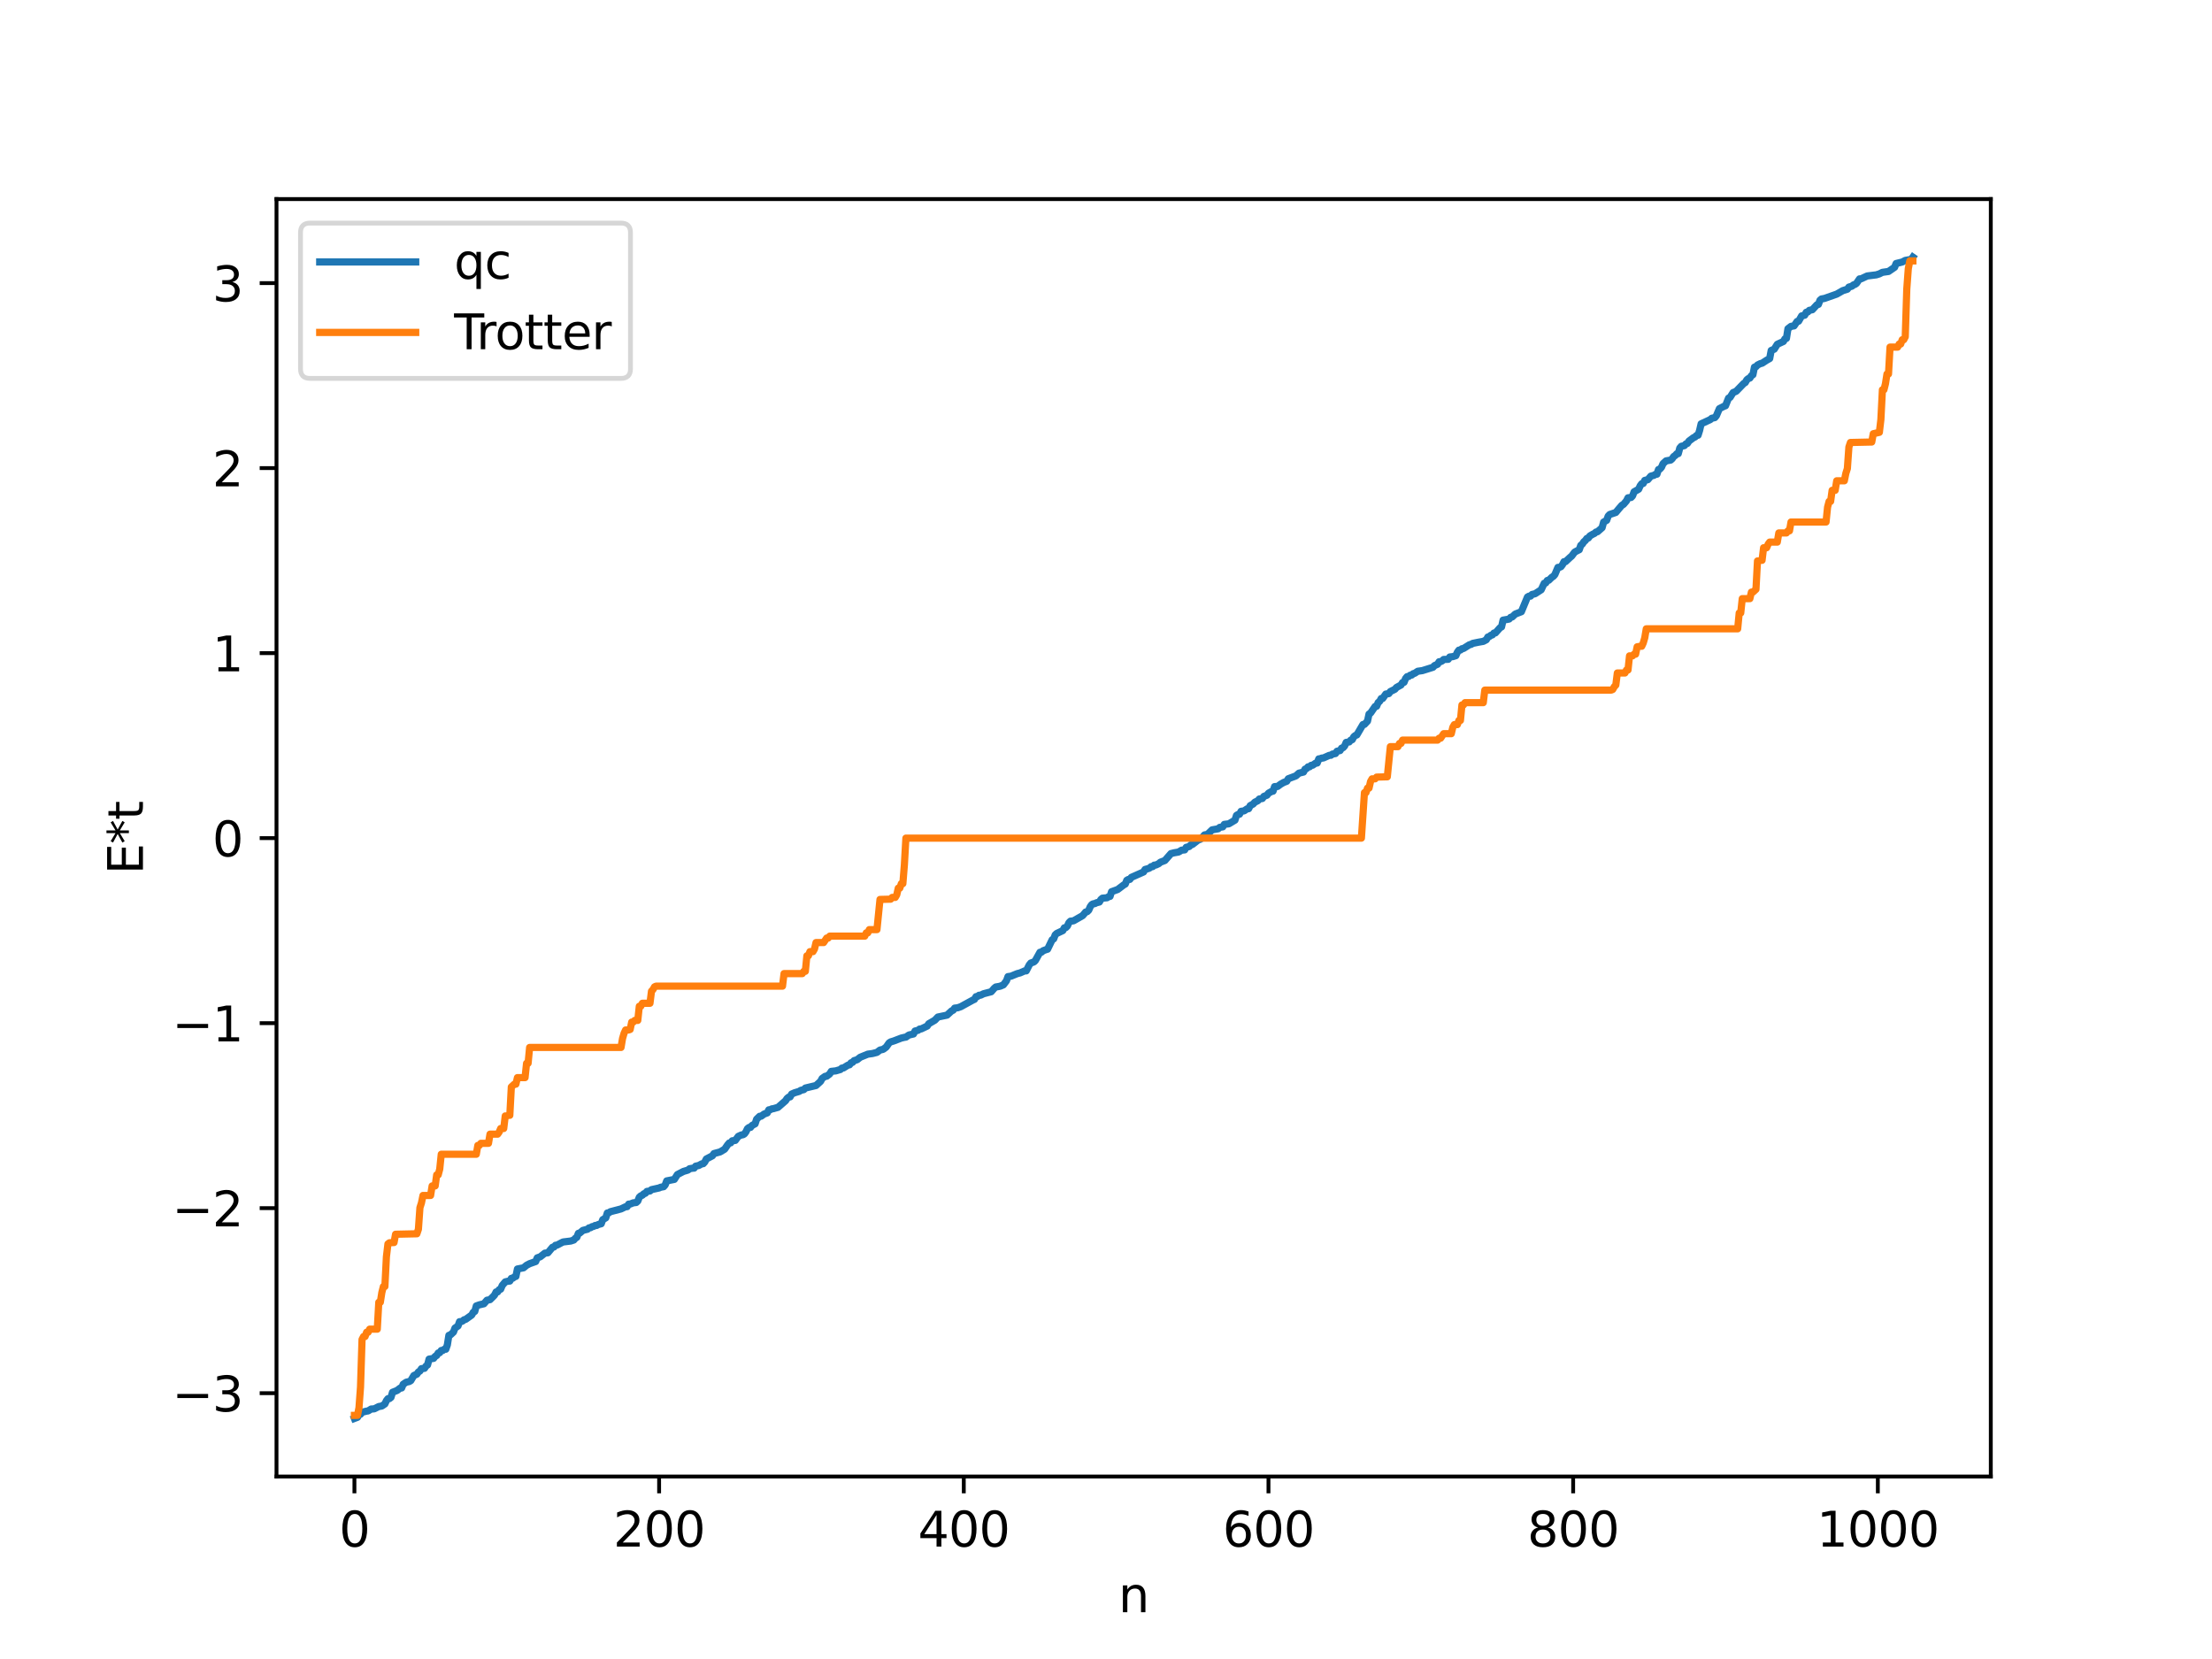 <?xml version="1.0" encoding="utf-8" standalone="no"?>
<!DOCTYPE svg PUBLIC "-//W3C//DTD SVG 1.1//EN"
  "http://www.w3.org/Graphics/SVG/1.1/DTD/svg11.dtd">
<svg xmlns:xlink="http://www.w3.org/1999/xlink" width="460.8pt" height="345.6pt" viewBox="0 0 460.8 345.6" xmlns="http://www.w3.org/2000/svg" version="1.1">
 <defs>
  <style type="text/css">*{stroke-linejoin: round; stroke-linecap: butt}</style>
 </defs>
 <g id="figure_1">
  <g id="patch_1">
   <path d="M 0 345.6 
L 460.8 345.6 
L 460.8 0 
L 0 0 
z
" style="fill: #ffffff"/>
  </g>
  <g id="axes_1">
   <g id="patch_2">
    <path d="M 57.6 307.584 
L 414.72 307.584 
L 414.72 41.472 
L 57.6 41.472 
z
" style="fill: #ffffff"/>
   </g>
   <g id="matplotlib.axis_1">
    <g id="xtick_1">
     <g id="line2d_1">
      <defs>
       <path id="m7df14667b9" d="M 0 0 
L 0 3.5 
" style="stroke: #000000; stroke-width: 0.8"/>
      </defs>
      <g>
       <use xlink:href="#m7df14667b9" x="73.833" y="307.584" style="stroke: #000000; stroke-width: 0.8"/>
      </g>
     </g>
     <g id="text_1">
      <!-- 0 -->
      <g transform="translate(70.651 322.182) scale(0.1 -0.1)">
       <defs>
        <path id="DejaVuSans-30" d="M 2034 4250 
Q 1547 4250 1301 3770 
Q 1056 3291 1056 2328 
Q 1056 1369 1301 889 
Q 1547 409 2034 409 
Q 2525 409 2770 889 
Q 3016 1369 3016 2328 
Q 3016 3291 2770 3770 
Q 2525 4250 2034 4250 
z
M 2034 4750 
Q 2819 4750 3233 4129 
Q 3647 3509 3647 2328 
Q 3647 1150 3233 529 
Q 2819 -91 2034 -91 
Q 1250 -91 836 529 
Q 422 1150 422 2328 
Q 422 3509 836 4129 
Q 1250 4750 2034 4750 
z
" transform="scale(0.016)"/>
       </defs>
       <use xlink:href="#DejaVuSans-30"/>
      </g>
     </g>
    </g>
    <g id="xtick_2">
     <g id="line2d_2">
      <g>
       <use xlink:href="#m7df14667b9" x="137.304" y="307.584" style="stroke: #000000; stroke-width: 0.8"/>
      </g>
     </g>
     <g id="text_2">
      <!-- 200 -->
      <g transform="translate(127.76 322.182) scale(0.1 -0.1)">
       <defs>
        <path id="DejaVuSans-32" d="M 1228 531 
L 3431 531 
L 3431 0 
L 469 0 
L 469 531 
Q 828 903 1448 1529 
Q 2069 2156 2228 2338 
Q 2531 2678 2651 2914 
Q 2772 3150 2772 3378 
Q 2772 3750 2511 3984 
Q 2250 4219 1831 4219 
Q 1534 4219 1204 4116 
Q 875 4013 500 3803 
L 500 4441 
Q 881 4594 1212 4672 
Q 1544 4750 1819 4750 
Q 2544 4750 2975 4387 
Q 3406 4025 3406 3419 
Q 3406 3131 3298 2873 
Q 3191 2616 2906 2266 
Q 2828 2175 2409 1742 
Q 1991 1309 1228 531 
z
" transform="scale(0.016)"/>
       </defs>
       <use xlink:href="#DejaVuSans-32"/>
       <use xlink:href="#DejaVuSans-30" x="63.623"/>
       <use xlink:href="#DejaVuSans-30" x="127.246"/>
      </g>
     </g>
    </g>
    <g id="xtick_3">
     <g id="line2d_3">
      <g>
       <use xlink:href="#m7df14667b9" x="200.775" y="307.584" style="stroke: #000000; stroke-width: 0.8"/>
      </g>
     </g>
     <g id="text_3">
      <!-- 400 -->
      <g transform="translate(191.231 322.182) scale(0.1 -0.1)">
       <defs>
        <path id="DejaVuSans-34" d="M 2419 4116 
L 825 1625 
L 2419 1625 
L 2419 4116 
z
M 2253 4666 
L 3047 4666 
L 3047 1625 
L 3713 1625 
L 3713 1100 
L 3047 1100 
L 3047 0 
L 2419 0 
L 2419 1100 
L 313 1100 
L 313 1709 
L 2253 4666 
z
" transform="scale(0.016)"/>
       </defs>
       <use xlink:href="#DejaVuSans-34"/>
       <use xlink:href="#DejaVuSans-30" x="63.623"/>
       <use xlink:href="#DejaVuSans-30" x="127.246"/>
      </g>
     </g>
    </g>
    <g id="xtick_4">
     <g id="line2d_4">
      <g>
       <use xlink:href="#m7df14667b9" x="264.246" y="307.584" style="stroke: #000000; stroke-width: 0.8"/>
      </g>
     </g>
     <g id="text_4">
      <!-- 600 -->
      <g transform="translate(254.702 322.182) scale(0.1 -0.1)">
       <defs>
        <path id="DejaVuSans-36" d="M 2113 2584 
Q 1688 2584 1439 2293 
Q 1191 2003 1191 1497 
Q 1191 994 1439 701 
Q 1688 409 2113 409 
Q 2538 409 2786 701 
Q 3034 994 3034 1497 
Q 3034 2003 2786 2293 
Q 2538 2584 2113 2584 
z
M 3366 4563 
L 3366 3988 
Q 3128 4100 2886 4159 
Q 2644 4219 2406 4219 
Q 1781 4219 1451 3797 
Q 1122 3375 1075 2522 
Q 1259 2794 1537 2939 
Q 1816 3084 2150 3084 
Q 2853 3084 3261 2657 
Q 3669 2231 3669 1497 
Q 3669 778 3244 343 
Q 2819 -91 2113 -91 
Q 1303 -91 875 529 
Q 447 1150 447 2328 
Q 447 3434 972 4092 
Q 1497 4750 2381 4750 
Q 2619 4750 2861 4703 
Q 3103 4656 3366 4563 
z
" transform="scale(0.016)"/>
       </defs>
       <use xlink:href="#DejaVuSans-36"/>
       <use xlink:href="#DejaVuSans-30" x="63.623"/>
       <use xlink:href="#DejaVuSans-30" x="127.246"/>
      </g>
     </g>
    </g>
    <g id="xtick_5">
     <g id="line2d_5">
      <g>
       <use xlink:href="#m7df14667b9" x="327.717" y="307.584" style="stroke: #000000; stroke-width: 0.8"/>
      </g>
     </g>
     <g id="text_5">
      <!-- 800 -->
      <g transform="translate(318.173 322.182) scale(0.1 -0.1)">
       <defs>
        <path id="DejaVuSans-38" d="M 2034 2216 
Q 1584 2216 1326 1975 
Q 1069 1734 1069 1313 
Q 1069 891 1326 650 
Q 1584 409 2034 409 
Q 2484 409 2743 651 
Q 3003 894 3003 1313 
Q 3003 1734 2745 1975 
Q 2488 2216 2034 2216 
z
M 1403 2484 
Q 997 2584 770 2862 
Q 544 3141 544 3541 
Q 544 4100 942 4425 
Q 1341 4750 2034 4750 
Q 2731 4750 3128 4425 
Q 3525 4100 3525 3541 
Q 3525 3141 3298 2862 
Q 3072 2584 2669 2484 
Q 3125 2378 3379 2068 
Q 3634 1759 3634 1313 
Q 3634 634 3220 271 
Q 2806 -91 2034 -91 
Q 1263 -91 848 271 
Q 434 634 434 1313 
Q 434 1759 690 2068 
Q 947 2378 1403 2484 
z
M 1172 3481 
Q 1172 3119 1398 2916 
Q 1625 2713 2034 2713 
Q 2441 2713 2670 2916 
Q 2900 3119 2900 3481 
Q 2900 3844 2670 4047 
Q 2441 4250 2034 4250 
Q 1625 4250 1398 4047 
Q 1172 3844 1172 3481 
z
" transform="scale(0.016)"/>
       </defs>
       <use xlink:href="#DejaVuSans-38"/>
       <use xlink:href="#DejaVuSans-30" x="63.623"/>
       <use xlink:href="#DejaVuSans-30" x="127.246"/>
      </g>
     </g>
    </g>
    <g id="xtick_6">
     <g id="line2d_6">
      <g>
       <use xlink:href="#m7df14667b9" x="391.188" y="307.584" style="stroke: #000000; stroke-width: 0.8"/>
      </g>
     </g>
     <g id="text_6">
      <!-- 1000 -->
      <g transform="translate(378.463 322.182) scale(0.1 -0.1)">
       <defs>
        <path id="DejaVuSans-31" d="M 794 531 
L 1825 531 
L 1825 4091 
L 703 3866 
L 703 4441 
L 1819 4666 
L 2450 4666 
L 2450 531 
L 3481 531 
L 3481 0 
L 794 0 
L 794 531 
z
" transform="scale(0.016)"/>
       </defs>
       <use xlink:href="#DejaVuSans-31"/>
       <use xlink:href="#DejaVuSans-30" x="63.623"/>
       <use xlink:href="#DejaVuSans-30" x="127.246"/>
       <use xlink:href="#DejaVuSans-30" x="190.869"/>
      </g>
     </g>
    </g>
    <g id="text_7">
     <!-- n -->
     <g transform="translate(232.991 335.861) scale(0.1 -0.1)">
      <defs>
       <path id="DejaVuSans-6e" d="M 3513 2113 
L 3513 0 
L 2938 0 
L 2938 2094 
Q 2938 2591 2744 2837 
Q 2550 3084 2163 3084 
Q 1697 3084 1428 2787 
Q 1159 2491 1159 1978 
L 1159 0 
L 581 0 
L 581 3500 
L 1159 3500 
L 1159 2956 
Q 1366 3272 1645 3428 
Q 1925 3584 2291 3584 
Q 2894 3584 3203 3211 
Q 3513 2838 3513 2113 
z
" transform="scale(0.016)"/>
      </defs>
      <use xlink:href="#DejaVuSans-6e"/>
     </g>
    </g>
   </g>
   <g id="matplotlib.axis_2">
    <g id="ytick_1">
     <g id="line2d_7">
      <defs>
       <path id="mc35a0707f1" d="M 0 0 
L -3.5 0 
" style="stroke: #000000; stroke-width: 0.8"/>
      </defs>
      <g>
       <use xlink:href="#mc35a0707f1" x="57.6" y="290.224" style="stroke: #000000; stroke-width: 0.8"/>
      </g>
     </g>
     <g id="text_8">
      <!-- −3 -->
      <g transform="translate(35.858 294.023) scale(0.1 -0.1)">
       <defs>
        <path id="DejaVuSans-2212" d="M 678 2272 
L 4684 2272 
L 4684 1741 
L 678 1741 
L 678 2272 
z
" transform="scale(0.016)"/>
        <path id="DejaVuSans-33" d="M 2597 2516 
Q 3050 2419 3304 2112 
Q 3559 1806 3559 1356 
Q 3559 666 3084 287 
Q 2609 -91 1734 -91 
Q 1441 -91 1130 -33 
Q 819 25 488 141 
L 488 750 
Q 750 597 1062 519 
Q 1375 441 1716 441 
Q 2309 441 2620 675 
Q 2931 909 2931 1356 
Q 2931 1769 2642 2001 
Q 2353 2234 1838 2234 
L 1294 2234 
L 1294 2753 
L 1863 2753 
Q 2328 2753 2575 2939 
Q 2822 3125 2822 3475 
Q 2822 3834 2567 4026 
Q 2313 4219 1838 4219 
Q 1578 4219 1281 4162 
Q 984 4106 628 3988 
L 628 4550 
Q 988 4650 1302 4700 
Q 1616 4750 1894 4750 
Q 2613 4750 3031 4423 
Q 3450 4097 3450 3541 
Q 3450 3153 3228 2886 
Q 3006 2619 2597 2516 
z
" transform="scale(0.016)"/>
       </defs>
       <use xlink:href="#DejaVuSans-2212"/>
       <use xlink:href="#DejaVuSans-33" x="83.789"/>
      </g>
     </g>
    </g>
    <g id="ytick_2">
     <g id="line2d_8">
      <g>
       <use xlink:href="#mc35a0707f1" x="57.6" y="251.682" style="stroke: #000000; stroke-width: 0.8"/>
      </g>
     </g>
     <g id="text_9">
      <!-- −2 -->
      <g transform="translate(35.858 255.481) scale(0.1 -0.1)">
       <use xlink:href="#DejaVuSans-2212"/>
       <use xlink:href="#DejaVuSans-32" x="83.789"/>
      </g>
     </g>
    </g>
    <g id="ytick_3">
     <g id="line2d_9">
      <g>
       <use xlink:href="#mc35a0707f1" x="57.6" y="213.14" style="stroke: #000000; stroke-width: 0.8"/>
      </g>
     </g>
     <g id="text_10">
      <!-- −1 -->
      <g transform="translate(35.858 216.939) scale(0.1 -0.1)">
       <use xlink:href="#DejaVuSans-2212"/>
       <use xlink:href="#DejaVuSans-31" x="83.789"/>
      </g>
     </g>
    </g>
    <g id="ytick_4">
     <g id="line2d_10">
      <g>
       <use xlink:href="#mc35a0707f1" x="57.6" y="174.598" style="stroke: #000000; stroke-width: 0.8"/>
      </g>
     </g>
     <g id="text_11">
      <!-- 0 -->
      <g transform="translate(44.237 178.397) scale(0.1 -0.1)">
       <use xlink:href="#DejaVuSans-30"/>
      </g>
     </g>
    </g>
    <g id="ytick_5">
     <g id="line2d_11">
      <g>
       <use xlink:href="#mc35a0707f1" x="57.6" y="136.056" style="stroke: #000000; stroke-width: 0.8"/>
      </g>
     </g>
     <g id="text_12">
      <!-- 1 -->
      <g transform="translate(44.237 139.855) scale(0.1 -0.1)">
       <use xlink:href="#DejaVuSans-31"/>
      </g>
     </g>
    </g>
    <g id="ytick_6">
     <g id="line2d_12">
      <g>
       <use xlink:href="#mc35a0707f1" x="57.6" y="97.514" style="stroke: #000000; stroke-width: 0.8"/>
      </g>
     </g>
     <g id="text_13">
      <!-- 2 -->
      <g transform="translate(44.237 101.313) scale(0.1 -0.1)">
       <use xlink:href="#DejaVuSans-32"/>
      </g>
     </g>
    </g>
    <g id="ytick_7">
     <g id="line2d_13">
      <g>
       <use xlink:href="#mc35a0707f1" x="57.6" y="58.972" style="stroke: #000000; stroke-width: 0.8"/>
      </g>
     </g>
     <g id="text_14">
      <!-- 3 -->
      <g transform="translate(44.237 62.771) scale(0.1 -0.1)">
       <use xlink:href="#DejaVuSans-33"/>
      </g>
     </g>
    </g>
    <g id="text_15">
     <!-- E*t -->
     <g transform="translate(29.778 182.148) rotate(-90) scale(0.1 -0.1)">
      <defs>
       <path id="DejaVuSans-45" d="M 628 4666 
L 3578 4666 
L 3578 4134 
L 1259 4134 
L 1259 2753 
L 3481 2753 
L 3481 2222 
L 1259 2222 
L 1259 531 
L 3634 531 
L 3634 0 
L 628 0 
L 628 4666 
z
" transform="scale(0.016)"/>
       <path id="DejaVuSans-2a" d="M 3009 3897 
L 1888 3291 
L 3009 2681 
L 2828 2375 
L 1778 3009 
L 1778 1831 
L 1422 1831 
L 1422 3009 
L 372 2375 
L 191 2681 
L 1313 3291 
L 191 3897 
L 372 4206 
L 1422 3572 
L 1422 4750 
L 1778 4750 
L 1778 3572 
L 2828 4206 
L 3009 3897 
z
" transform="scale(0.016)"/>
       <path id="DejaVuSans-74" d="M 1172 4494 
L 1172 3500 
L 2356 3500 
L 2356 3053 
L 1172 3053 
L 1172 1153 
Q 1172 725 1289 603 
Q 1406 481 1766 481 
L 2356 481 
L 2356 0 
L 1766 0 
Q 1100 0 847 248 
Q 594 497 594 1153 
L 594 3053 
L 172 3053 
L 172 3500 
L 594 3500 
L 594 4494 
L 1172 4494 
z
" transform="scale(0.016)"/>
      </defs>
      <use xlink:href="#DejaVuSans-45"/>
      <use xlink:href="#DejaVuSans-2a" x="63.184"/>
      <use xlink:href="#DejaVuSans-74" x="113.184"/>
     </g>
    </g>
   </g>
   <g id="line2d_14">
    <path d="M 73.833 295.488 
L 74.467 295.254 
L 74.785 294.697 
L 75.102 294.609 
L 75.42 294.199 
L 76.372 293.963 
L 76.689 293.923 
L 77.324 293.526 
L 77.958 293.488 
L 78.593 293.165 
L 78.91 293.01 
L 79.545 292.899 
L 80.18 292.463 
L 80.497 291.783 
L 80.815 291.375 
L 81.132 291.353 
L 81.449 291.098 
L 81.767 290.039 
L 82.719 289.66 
L 83.353 289.173 
L 83.671 289.138 
L 83.988 288.37 
L 84.623 287.94 
L 85.258 287.798 
L 85.575 287.606 
L 86.21 286.549 
L 86.844 286.265 
L 87.162 285.8 
L 87.479 285.612 
L 87.796 285.115 
L 88.431 285.047 
L 88.748 284.581 
L 89.066 284.343 
L 89.383 283.133 
L 90.335 282.969 
L 90.653 282.553 
L 90.97 282.371 
L 91.287 281.854 
L 91.605 281.788 
L 91.922 281.33 
L 92.239 281.326 
L 92.557 281.07 
L 92.874 281.068 
L 93.191 280.163 
L 93.509 278.176 
L 93.826 278.083 
L 94.461 277.5 
L 94.778 276.664 
L 95.413 276.226 
L 95.73 275.331 
L 96.048 275.323 
L 96.365 275.195 
L 96.682 274.928 
L 97 274.85 
L 98.269 273.943 
L 98.586 273.375 
L 98.904 273.195 
L 99.221 272.05 
L 99.856 271.823 
L 100.808 271.598 
L 101.443 270.861 
L 102.077 270.74 
L 102.712 270.115 
L 103.029 269.775 
L 103.347 269.135 
L 103.664 269.127 
L 103.981 268.664 
L 104.299 268.558 
L 104.616 267.793 
L 105.251 267.04 
L 105.886 266.887 
L 106.203 266.869 
L 106.52 266.306 
L 106.838 266.263 
L 107.155 266.004 
L 107.472 265.899 
L 107.79 264.353 
L 109.059 264.108 
L 109.694 263.582 
L 110.329 263.247 
L 111.598 262.8 
L 111.915 262.033 
L 112.55 261.809 
L 113.502 261.056 
L 114.137 260.978 
L 115.089 259.829 
L 115.406 259.769 
L 115.724 259.412 
L 116.041 259.382 
L 116.993 258.877 
L 117.31 258.725 
L 118.897 258.529 
L 119.532 258.319 
L 119.849 257.95 
L 120.167 257.756 
L 120.484 256.927 
L 120.801 256.844 
L 121.436 256.309 
L 122.388 256.073 
L 122.705 255.787 
L 123.023 255.754 
L 123.34 255.534 
L 123.658 255.488 
L 123.975 255.286 
L 124.292 255.284 
L 124.61 255.096 
L 125.244 254.929 
L 125.562 254.082 
L 126.196 253.701 
L 126.514 252.69 
L 126.831 252.646 
L 127.148 252.422 
L 129.37 251.84 
L 130.322 251.387 
L 130.639 251.369 
L 130.957 250.843 
L 131.274 250.833 
L 131.909 250.576 
L 132.543 250.498 
L 132.861 250.205 
L 133.178 249.41 
L 133.496 249.116 
L 133.813 248.994 
L 134.13 248.679 
L 134.448 248.58 
L 134.765 248.193 
L 135.4 248.104 
L 135.717 247.825 
L 137.304 247.472 
L 137.621 247.328 
L 138.256 247.208 
L 138.573 246.838 
L 138.891 246.002 
L 140.477 245.688 
L 141.112 244.685 
L 142.381 244.025 
L 143.016 243.84 
L 143.334 243.736 
L 143.651 243.468 
L 144.286 243.357 
L 144.603 243.342 
L 144.92 242.932 
L 145.555 242.798 
L 146.19 242.449 
L 146.507 242.409 
L 146.824 242.056 
L 147.142 241.439 
L 148.411 240.772 
L 148.729 240.309 
L 149.998 239.967 
L 150.95 239.404 
L 151.585 238.485 
L 151.902 238.113 
L 152.22 238.076 
L 152.537 237.65 
L 153.172 237.569 
L 153.806 236.719 
L 154.441 236.432 
L 154.758 236.395 
L 155.076 236.216 
L 155.393 235.78 
L 155.71 235.125 
L 156.028 234.875 
L 156.345 234.858 
L 156.662 234.449 
L 157.297 234.118 
L 157.615 233.154 
L 158.249 232.544 
L 158.567 232.521 
L 159.201 232.064 
L 159.836 231.837 
L 160.153 231.202 
L 160.471 231.171 
L 160.788 230.99 
L 161.105 230.958 
L 161.74 230.771 
L 162.058 230.687 
L 163.644 229.306 
L 163.962 228.824 
L 164.279 228.563 
L 164.596 228.499 
L 164.914 227.914 
L 165.548 227.635 
L 166.5 227.354 
L 166.818 227.14 
L 167.453 226.987 
L 167.77 226.662 
L 169.991 226.131 
L 170.943 225.263 
L 171.261 224.665 
L 171.896 224.216 
L 172.213 224.197 
L 172.848 223.713 
L 173.165 223.187 
L 174.117 223.081 
L 175.069 222.799 
L 175.386 222.501 
L 175.704 222.476 
L 176.656 221.882 
L 176.973 221.819 
L 177.291 221.396 
L 177.608 221.306 
L 177.925 220.949 
L 178.56 220.759 
L 179.195 220.249 
L 180.781 219.601 
L 181.734 219.471 
L 182.686 219.23 
L 183.32 218.742 
L 183.955 218.604 
L 184.59 218.146 
L 185.224 217.249 
L 185.542 217.047 
L 186.177 216.855 
L 187.763 216.247 
L 188.398 216.096 
L 188.715 216.053 
L 189.35 215.61 
L 189.985 215.468 
L 190.302 215.395 
L 190.62 214.778 
L 191.254 214.629 
L 191.572 214.373 
L 191.889 214.35 
L 193.158 213.746 
L 193.476 213.265 
L 194.745 212.527 
L 195.38 211.867 
L 197.284 211.468 
L 198.236 210.589 
L 198.553 210.452 
L 198.871 210.011 
L 199.505 209.938 
L 200.14 209.716 
L 202.679 208.324 
L 202.996 208.188 
L 203.314 207.626 
L 203.631 207.579 
L 203.948 207.33 
L 204.266 207.325 
L 204.9 207.014 
L 206.487 206.599 
L 207.122 205.87 
L 207.439 205.61 
L 208.074 205.501 
L 208.391 205.428 
L 209.026 205.161 
L 209.661 204.327 
L 209.978 203.448 
L 210.613 203.355 
L 211.882 202.834 
L 212.517 202.667 
L 213.469 202.248 
L 213.786 202.247 
L 214.421 201.002 
L 214.739 200.613 
L 215.373 200.396 
L 215.691 200.089 
L 216.643 198.375 
L 216.96 198.357 
L 217.277 198.067 
L 217.912 197.827 
L 218.229 197.735 
L 219.181 195.771 
L 219.499 195.587 
L 219.816 194.76 
L 220.134 194.459 
L 221.403 193.86 
L 221.72 193.278 
L 222.038 193.227 
L 222.355 192.914 
L 222.672 192.219 
L 222.99 191.899 
L 223.624 191.828 
L 225.529 190.744 
L 226.163 189.989 
L 226.481 189.918 
L 226.798 189.617 
L 227.115 188.88 
L 227.433 188.447 
L 227.75 188.272 
L 228.067 188.249 
L 228.385 188.073 
L 229.02 187.907 
L 229.337 187.379 
L 229.654 187.108 
L 230.606 187.02 
L 230.924 186.806 
L 231.241 186.734 
L 231.558 185.76 
L 232.828 185.303 
L 234.097 184.34 
L 234.415 184.166 
L 234.732 183.382 
L 235.049 183.205 
L 235.367 183.193 
L 235.684 182.767 
L 238.223 181.645 
L 238.54 181.121 
L 239.175 180.946 
L 239.492 180.823 
L 239.81 180.535 
L 240.127 180.531 
L 240.444 180.222 
L 240.762 180.213 
L 241.396 179.912 
L 241.714 179.622 
L 242.666 179.26 
L 243.935 177.814 
L 244.57 177.657 
L 245.522 177.49 
L 246.157 177.107 
L 246.791 177.047 
L 247.109 176.51 
L 247.743 176.343 
L 248.061 176.007 
L 248.378 175.935 
L 249.648 174.95 
L 249.965 174.879 
L 250.282 174.664 
L 250.917 173.932 
L 251.552 173.801 
L 252.504 172.875 
L 253.773 172.651 
L 254.091 172.357 
L 254.725 172.249 
L 255.043 171.733 
L 255.995 171.615 
L 257.264 170.853 
L 257.581 169.871 
L 257.899 169.669 
L 258.216 169.616 
L 258.534 169.014 
L 259.168 168.92 
L 259.803 168.493 
L 260.12 168.465 
L 260.438 167.832 
L 261.072 167.482 
L 261.39 167.114 
L 262.024 166.816 
L 262.342 166.444 
L 262.977 166.342 
L 263.294 165.899 
L 263.929 165.658 
L 264.246 165.236 
L 264.881 164.881 
L 265.198 164.816 
L 265.515 163.867 
L 266.15 163.829 
L 266.785 163.357 
L 267.42 162.995 
L 268.054 162.753 
L 268.372 162.227 
L 269.958 161.633 
L 270.593 161.064 
L 271.545 160.83 
L 271.862 160.227 
L 272.18 160.103 
L 272.497 159.746 
L 272.815 159.74 
L 273.132 159.438 
L 273.449 159.405 
L 274.084 158.969 
L 274.401 158.951 
L 274.719 158.091 
L 275.036 158.062 
L 275.353 157.915 
L 275.671 157.907 
L 276.94 157.34 
L 277.258 157.334 
L 277.575 157.089 
L 278.21 156.975 
L 278.527 156.495 
L 279.162 156.354 
L 279.479 155.851 
L 279.796 155.746 
L 280.114 155.396 
L 280.431 154.655 
L 281.066 154.562 
L 281.383 154.185 
L 281.7 154.085 
L 282.018 153.481 
L 282.335 153.218 
L 282.653 153.102 
L 283.922 150.936 
L 284.239 150.905 
L 284.874 150.225 
L 285.191 148.753 
L 285.509 148.546 
L 286.461 147.167 
L 286.778 147.126 
L 287.096 146.351 
L 287.413 146.099 
L 287.73 145.513 
L 288.048 145.498 
L 288.682 144.589 
L 289.317 144.491 
L 289.634 144.06 
L 290.586 143.592 
L 290.904 143.215 
L 291.856 142.696 
L 292.173 142.185 
L 292.491 142.132 
L 292.808 141.337 
L 293.125 140.962 
L 293.443 140.931 
L 293.76 140.664 
L 294.077 140.626 
L 294.395 140.34 
L 294.712 140.259 
L 295.347 139.835 
L 296.299 139.7 
L 298.52 139.006 
L 298.838 138.649 
L 299.472 138.378 
L 299.79 137.855 
L 300.107 137.836 
L 300.424 137.677 
L 300.742 137.378 
L 301.694 137.344 
L 302.011 136.865 
L 302.646 136.787 
L 303.281 136.59 
L 303.598 135.868 
L 303.915 135.436 
L 304.233 135.414 
L 304.55 135.143 
L 304.867 135.095 
L 306.137 134.296 
L 306.454 134.245 
L 306.772 134.033 
L 307.406 133.903 
L 308.041 133.774 
L 308.993 133.608 
L 309.628 133.271 
L 309.945 132.703 
L 310.262 132.606 
L 310.58 132.339 
L 310.897 132.262 
L 311.215 131.873 
L 311.532 131.842 
L 312.484 130.771 
L 312.801 130.594 
L 313.119 129.184 
L 314.071 129.022 
L 314.388 128.951 
L 314.705 128.595 
L 315.023 128.52 
L 315.658 127.92 
L 316.927 127.431 
L 318.196 124.374 
L 318.514 124.193 
L 318.831 124.187 
L 319.148 123.836 
L 319.783 123.689 
L 321.053 122.864 
L 321.687 121.509 
L 322.005 121.441 
L 322.322 120.925 
L 322.639 120.876 
L 323.274 120.257 
L 323.591 120.06 
L 323.909 119.694 
L 324.543 118.199 
L 324.861 118.186 
L 325.178 118.048 
L 325.496 117.629 
L 325.813 117.004 
L 326.13 117.002 
L 327.082 116.113 
L 327.4 115.85 
L 328.034 115.009 
L 328.669 114.671 
L 328.986 114.521 
L 329.304 113.598 
L 329.621 113.352 
L 329.939 112.866 
L 330.256 112.598 
L 330.573 112.163 
L 330.891 112.073 
L 331.208 111.635 
L 331.843 111.267 
L 332.16 111.124 
L 332.477 110.832 
L 332.795 110.764 
L 333.747 109.928 
L 334.064 108.756 
L 334.699 108.394 
L 335.016 107.506 
L 335.334 107.178 
L 336.603 106.756 
L 337.238 105.992 
L 337.872 105.25 
L 338.19 105.082 
L 338.824 104.344 
L 339.142 103.703 
L 339.777 103.636 
L 340.094 103.301 
L 340.411 102.449 
L 341.363 101.908 
L 341.681 101.197 
L 341.998 100.776 
L 342.315 100.706 
L 342.633 100.074 
L 343.267 99.929 
L 343.902 99.184 
L 344.537 99.022 
L 344.854 98.82 
L 345.172 98.781 
L 345.489 97.812 
L 345.806 97.694 
L 346.124 97.323 
L 346.441 96.588 
L 347.076 96.009 
L 348.028 95.841 
L 348.345 95.561 
L 348.662 95.099 
L 348.98 94.893 
L 349.297 94.539 
L 349.615 94.501 
L 349.932 93.333 
L 350.249 92.971 
L 350.884 92.832 
L 351.201 92.482 
L 351.519 92.372 
L 351.836 91.886 
L 352.788 91.174 
L 353.105 91.041 
L 353.423 90.714 
L 353.74 90.666 
L 354.058 89.663 
L 354.375 88.289 
L 356.279 87.413 
L 356.596 87.133 
L 357.231 86.996 
L 357.548 86.618 
L 358.183 85.127 
L 359.135 84.643 
L 359.453 84.529 
L 360.087 82.933 
L 360.405 82.781 
L 361.039 81.777 
L 361.674 81.517 
L 363.261 79.878 
L 363.578 79.686 
L 363.896 79.126 
L 364.213 78.864 
L 364.53 78.756 
L 364.848 78.261 
L 365.165 78.059 
L 365.482 76.481 
L 365.8 76.398 
L 366.117 76.043 
L 366.752 75.732 
L 367.069 75.671 
L 368.021 75.047 
L 368.656 74.692 
L 368.973 73.006 
L 369.608 72.741 
L 370.243 71.722 
L 371.512 71.135 
L 371.829 70.588 
L 372.147 70.491 
L 372.464 68.476 
L 373.099 67.988 
L 373.734 67.888 
L 374.368 66.966 
L 374.686 66.91 
L 375.32 65.803 
L 375.955 65.66 
L 376.272 65.053 
L 376.59 64.989 
L 376.907 64.653 
L 377.542 64.52 
L 378.494 63.491 
L 378.811 63.409 
L 379.129 62.557 
L 379.446 62.282 
L 380.081 62.166 
L 382.62 61.27 
L 383.889 60.543 
L 384.841 60.244 
L 385.158 59.804 
L 385.793 59.621 
L 386.11 59.344 
L 386.428 59.246 
L 386.745 59.023 
L 387.38 58.095 
L 387.697 58.087 
L 388.967 57.491 
L 390.871 57.254 
L 391.505 57.053 
L 392.14 56.733 
L 393.41 56.552 
L 394.679 55.681 
L 394.996 54.894 
L 396.266 54.582 
L 396.9 54.248 
L 397.853 54.08 
L 398.17 54.028 
L 398.487 53.568 
L 398.487 53.568 
" clip-path="url(#pb05cf5e866)" style="fill: none; stroke: #1f77b4; stroke-width: 1.5; stroke-linecap: square"/>
   </g>
   <g id="line2d_15">
    <path d="M 73.833 294.848 
L 74.467 294.848 
L 74.785 293.248 
L 75.102 288.965 
L 75.42 279.034 
L 75.737 278.424 
L 76.054 278.424 
L 76.372 277.525 
L 76.689 277.525 
L 77.006 276.888 
L 78.593 276.888 
L 78.91 271.285 
L 79.228 271.285 
L 79.545 269.257 
L 79.862 268.004 
L 80.18 268.004 
L 80.497 261.808 
L 80.815 259.13 
L 81.132 258.892 
L 82.084 258.842 
L 82.401 257.116 
L 86.844 257.018 
L 87.162 256.073 
L 87.479 251.583 
L 87.796 250.591 
L 88.114 249.037 
L 89.7 249.037 
L 90.018 247.051 
L 90.653 247.051 
L 90.97 244.744 
L 91.287 244.744 
L 91.605 243.542 
L 91.922 240.451 
L 99.221 240.451 
L 99.539 238.61 
L 99.856 238.61 
L 100.173 238.174 
L 101.76 238.174 
L 102.077 236.265 
L 103.664 236.265 
L 103.981 235.834 
L 104.299 235.09 
L 104.934 235.09 
L 105.251 232.472 
L 105.568 232.472 
L 105.886 232.34 
L 106.203 232.34 
L 106.52 226.432 
L 107.155 225.848 
L 107.472 225.848 
L 107.79 224.487 
L 109.377 224.487 
L 109.694 221.502 
L 110.011 221.502 
L 110.329 218.203 
L 129.37 218.203 
L 129.687 216.329 
L 130.005 215.248 
L 130.322 214.566 
L 130.957 214.566 
L 131.274 214.453 
L 131.591 212.92 
L 131.909 212.92 
L 132.226 212.57 
L 132.861 212.57 
L 133.178 209.618 
L 133.496 209.618 
L 133.813 209 
L 135.4 209 
L 135.717 206.482 
L 136.034 206.143 
L 136.352 205.575 
L 136.669 205.431 
L 163.01 205.431 
L 163.327 202.819 
L 167.135 202.819 
L 167.453 202.341 
L 167.77 202.341 
L 168.087 199.108 
L 168.405 199.108 
L 168.722 198.245 
L 169.357 198.245 
L 169.674 197.688 
L 169.991 196.354 
L 171.578 196.354 
L 172.213 195.413 
L 172.53 195.413 
L 172.848 195.014 
L 180.147 195.014 
L 180.464 194.328 
L 180.781 194.328 
L 181.099 193.654 
L 182.686 193.654 
L 183.32 187.369 
L 185.542 187.313 
L 185.859 186.948 
L 186.494 186.948 
L 186.811 186.397 
L 187.129 185.015 
L 187.446 185.015 
L 187.763 184.079 
L 188.081 184.079 
L 188.398 180.171 
L 188.715 174.598 
L 283.605 174.598 
L 284.239 165.117 
L 284.557 165.117 
L 284.874 164.181 
L 285.191 164.181 
L 285.509 162.799 
L 285.826 162.247 
L 286.461 162.247 
L 286.778 161.882 
L 289 161.826 
L 289.634 155.542 
L 291.221 155.542 
L 291.539 154.868 
L 291.856 154.868 
L 292.173 154.181 
L 299.472 154.181 
L 299.79 153.782 
L 300.107 153.782 
L 300.742 152.842 
L 302.329 152.842 
L 302.646 151.508 
L 302.963 150.951 
L 303.598 150.951 
L 303.915 150.088 
L 304.233 150.088 
L 304.55 146.854 
L 304.867 146.854 
L 305.185 146.377 
L 308.993 146.377 
L 309.31 143.764 
L 335.651 143.764 
L 335.968 143.621 
L 336.286 143.053 
L 336.603 142.713 
L 336.92 140.196 
L 338.507 140.196 
L 338.824 139.578 
L 339.142 139.578 
L 339.459 136.626 
L 340.094 136.626 
L 340.411 136.276 
L 340.729 136.276 
L 341.046 134.742 
L 341.681 134.63 
L 341.998 134.63 
L 342.315 133.948 
L 342.633 132.867 
L 342.95 130.993 
L 361.991 130.992 
L 362.309 127.694 
L 362.626 127.694 
L 362.943 124.708 
L 364.53 124.708 
L 364.848 123.348 
L 365.165 123.348 
L 365.8 122.764 
L 366.117 116.855 
L 366.434 116.855 
L 366.752 116.724 
L 367.069 116.724 
L 367.386 114.106 
L 368.021 114.106 
L 368.339 113.361 
L 368.656 112.931 
L 370.243 112.931 
L 370.56 111.022 
L 372.147 111.022 
L 372.464 110.586 
L 372.781 110.586 
L 373.099 108.744 
L 380.398 108.744 
L 380.715 105.653 
L 381.033 104.452 
L 381.35 104.452 
L 381.667 102.145 
L 382.302 102.145 
L 382.62 100.159 
L 384.206 100.159 
L 384.524 98.605 
L 384.841 97.612 
L 385.158 93.123 
L 385.476 92.178 
L 389.919 92.08 
L 390.236 90.354 
L 391.505 90.065 
L 391.823 87.387 
L 392.14 81.192 
L 392.458 81.192 
L 392.775 79.939 
L 393.092 77.911 
L 393.41 77.911 
L 393.727 72.308 
L 395.314 72.308 
L 395.631 71.671 
L 395.948 71.671 
L 396.266 70.771 
L 396.583 70.771 
L 396.9 70.162 
L 397.218 60.23 
L 397.535 55.948 
L 397.853 54.347 
L 398.487 54.347 
L 398.487 54.347 
" clip-path="url(#pb05cf5e866)" style="fill: none; stroke: #ff7f0e; stroke-width: 1.5; stroke-linecap: square"/>
   </g>
   <g id="patch_3">
    <path d="M 57.6 307.584 
L 57.6 41.472 
" style="fill: none; stroke: #000000; stroke-width: 0.8; stroke-linejoin: miter; stroke-linecap: square"/>
   </g>
   <g id="patch_4">
    <path d="M 414.72 307.584 
L 414.72 41.472 
" style="fill: none; stroke: #000000; stroke-width: 0.8; stroke-linejoin: miter; stroke-linecap: square"/>
   </g>
   <g id="patch_5">
    <path d="M 57.6 307.584 
L 414.72 307.584 
" style="fill: none; stroke: #000000; stroke-width: 0.8; stroke-linejoin: miter; stroke-linecap: square"/>
   </g>
   <g id="patch_6">
    <path d="M 57.6 41.472 
L 414.72 41.472 
" style="fill: none; stroke: #000000; stroke-width: 0.8; stroke-linejoin: miter; stroke-linecap: square"/>
   </g>
   <g id="legend_1">
    <g id="patch_7">
     <path d="M 64.6 78.828 
L 129.342 78.828 
Q 131.342 78.828 131.342 76.828 
L 131.342 48.472 
Q 131.342 46.472 129.342 46.472 
L 64.6 46.472 
Q 62.6 46.472 62.6 48.472 
L 62.6 76.828 
Q 62.6 78.828 64.6 78.828 
z
" style="fill: #ffffff; opacity: 0.8; stroke: #cccccc; stroke-linejoin: miter"/>
    </g>
    <g id="line2d_16">
     <path d="M 66.6 54.57 
L 76.6 54.57 
L 86.6 54.57 
" style="fill: none; stroke: #1f77b4; stroke-width: 1.5; stroke-linecap: square"/>
    </g>
    <g id="text_16">
     <!-- qc -->
     <g transform="translate(94.6 58.07) scale(0.1 -0.1)">
      <defs>
       <path id="DejaVuSans-71" d="M 947 1747 
Q 947 1113 1208 752 
Q 1469 391 1925 391 
Q 2381 391 2643 752 
Q 2906 1113 2906 1747 
Q 2906 2381 2643 2742 
Q 2381 3103 1925 3103 
Q 1469 3103 1208 2742 
Q 947 2381 947 1747 
z
M 2906 525 
Q 2725 213 2448 61 
Q 2172 -91 1784 -91 
Q 1150 -91 751 415 
Q 353 922 353 1747 
Q 353 2572 751 3078 
Q 1150 3584 1784 3584 
Q 2172 3584 2448 3432 
Q 2725 3281 2906 2969 
L 2906 3500 
L 3481 3500 
L 3481 -1331 
L 2906 -1331 
L 2906 525 
z
" transform="scale(0.016)"/>
       <path id="DejaVuSans-63" d="M 3122 3366 
L 3122 2828 
Q 2878 2963 2633 3030 
Q 2388 3097 2138 3097 
Q 1578 3097 1268 2742 
Q 959 2388 959 1747 
Q 959 1106 1268 751 
Q 1578 397 2138 397 
Q 2388 397 2633 464 
Q 2878 531 3122 666 
L 3122 134 
Q 2881 22 2623 -34 
Q 2366 -91 2075 -91 
Q 1284 -91 818 406 
Q 353 903 353 1747 
Q 353 2603 823 3093 
Q 1294 3584 2113 3584 
Q 2378 3584 2631 3529 
Q 2884 3475 3122 3366 
z
" transform="scale(0.016)"/>
      </defs>
      <use xlink:href="#DejaVuSans-71"/>
      <use xlink:href="#DejaVuSans-63" x="63.477"/>
     </g>
    </g>
    <g id="line2d_17">
     <path d="M 66.6 69.249 
L 76.6 69.249 
L 86.6 69.249 
" style="fill: none; stroke: #ff7f0e; stroke-width: 1.5; stroke-linecap: square"/>
    </g>
    <g id="text_17">
     <!-- Trotter -->
     <g transform="translate(94.6 72.749) scale(0.1 -0.1)">
      <defs>
       <path id="DejaVuSans-54" d="M -19 4666 
L 3928 4666 
L 3928 4134 
L 2272 4134 
L 2272 0 
L 1638 0 
L 1638 4134 
L -19 4134 
L -19 4666 
z
" transform="scale(0.016)"/>
       <path id="DejaVuSans-72" d="M 2631 2963 
Q 2534 3019 2420 3045 
Q 2306 3072 2169 3072 
Q 1681 3072 1420 2755 
Q 1159 2438 1159 1844 
L 1159 0 
L 581 0 
L 581 3500 
L 1159 3500 
L 1159 2956 
Q 1341 3275 1631 3429 
Q 1922 3584 2338 3584 
Q 2397 3584 2469 3576 
Q 2541 3569 2628 3553 
L 2631 2963 
z
" transform="scale(0.016)"/>
       <path id="DejaVuSans-6f" d="M 1959 3097 
Q 1497 3097 1228 2736 
Q 959 2375 959 1747 
Q 959 1119 1226 758 
Q 1494 397 1959 397 
Q 2419 397 2687 759 
Q 2956 1122 2956 1747 
Q 2956 2369 2687 2733 
Q 2419 3097 1959 3097 
z
M 1959 3584 
Q 2709 3584 3137 3096 
Q 3566 2609 3566 1747 
Q 3566 888 3137 398 
Q 2709 -91 1959 -91 
Q 1206 -91 779 398 
Q 353 888 353 1747 
Q 353 2609 779 3096 
Q 1206 3584 1959 3584 
z
" transform="scale(0.016)"/>
       <path id="DejaVuSans-65" d="M 3597 1894 
L 3597 1613 
L 953 1613 
Q 991 1019 1311 708 
Q 1631 397 2203 397 
Q 2534 397 2845 478 
Q 3156 559 3463 722 
L 3463 178 
Q 3153 47 2828 -22 
Q 2503 -91 2169 -91 
Q 1331 -91 842 396 
Q 353 884 353 1716 
Q 353 2575 817 3079 
Q 1281 3584 2069 3584 
Q 2775 3584 3186 3129 
Q 3597 2675 3597 1894 
z
M 3022 2063 
Q 3016 2534 2758 2815 
Q 2500 3097 2075 3097 
Q 1594 3097 1305 2825 
Q 1016 2553 972 2059 
L 3022 2063 
z
" transform="scale(0.016)"/>
      </defs>
      <use xlink:href="#DejaVuSans-54"/>
      <use xlink:href="#DejaVuSans-72" x="46.334"/>
      <use xlink:href="#DejaVuSans-6f" x="85.197"/>
      <use xlink:href="#DejaVuSans-74" x="146.379"/>
      <use xlink:href="#DejaVuSans-74" x="185.588"/>
      <use xlink:href="#DejaVuSans-65" x="224.797"/>
      <use xlink:href="#DejaVuSans-72" x="286.32"/>
     </g>
    </g>
   </g>
  </g>
 </g>
 <defs>
  <clipPath id="pb05cf5e866">
   <rect x="57.6" y="41.472" width="357.12" height="266.112"/>
  </clipPath>
 </defs>
</svg>
